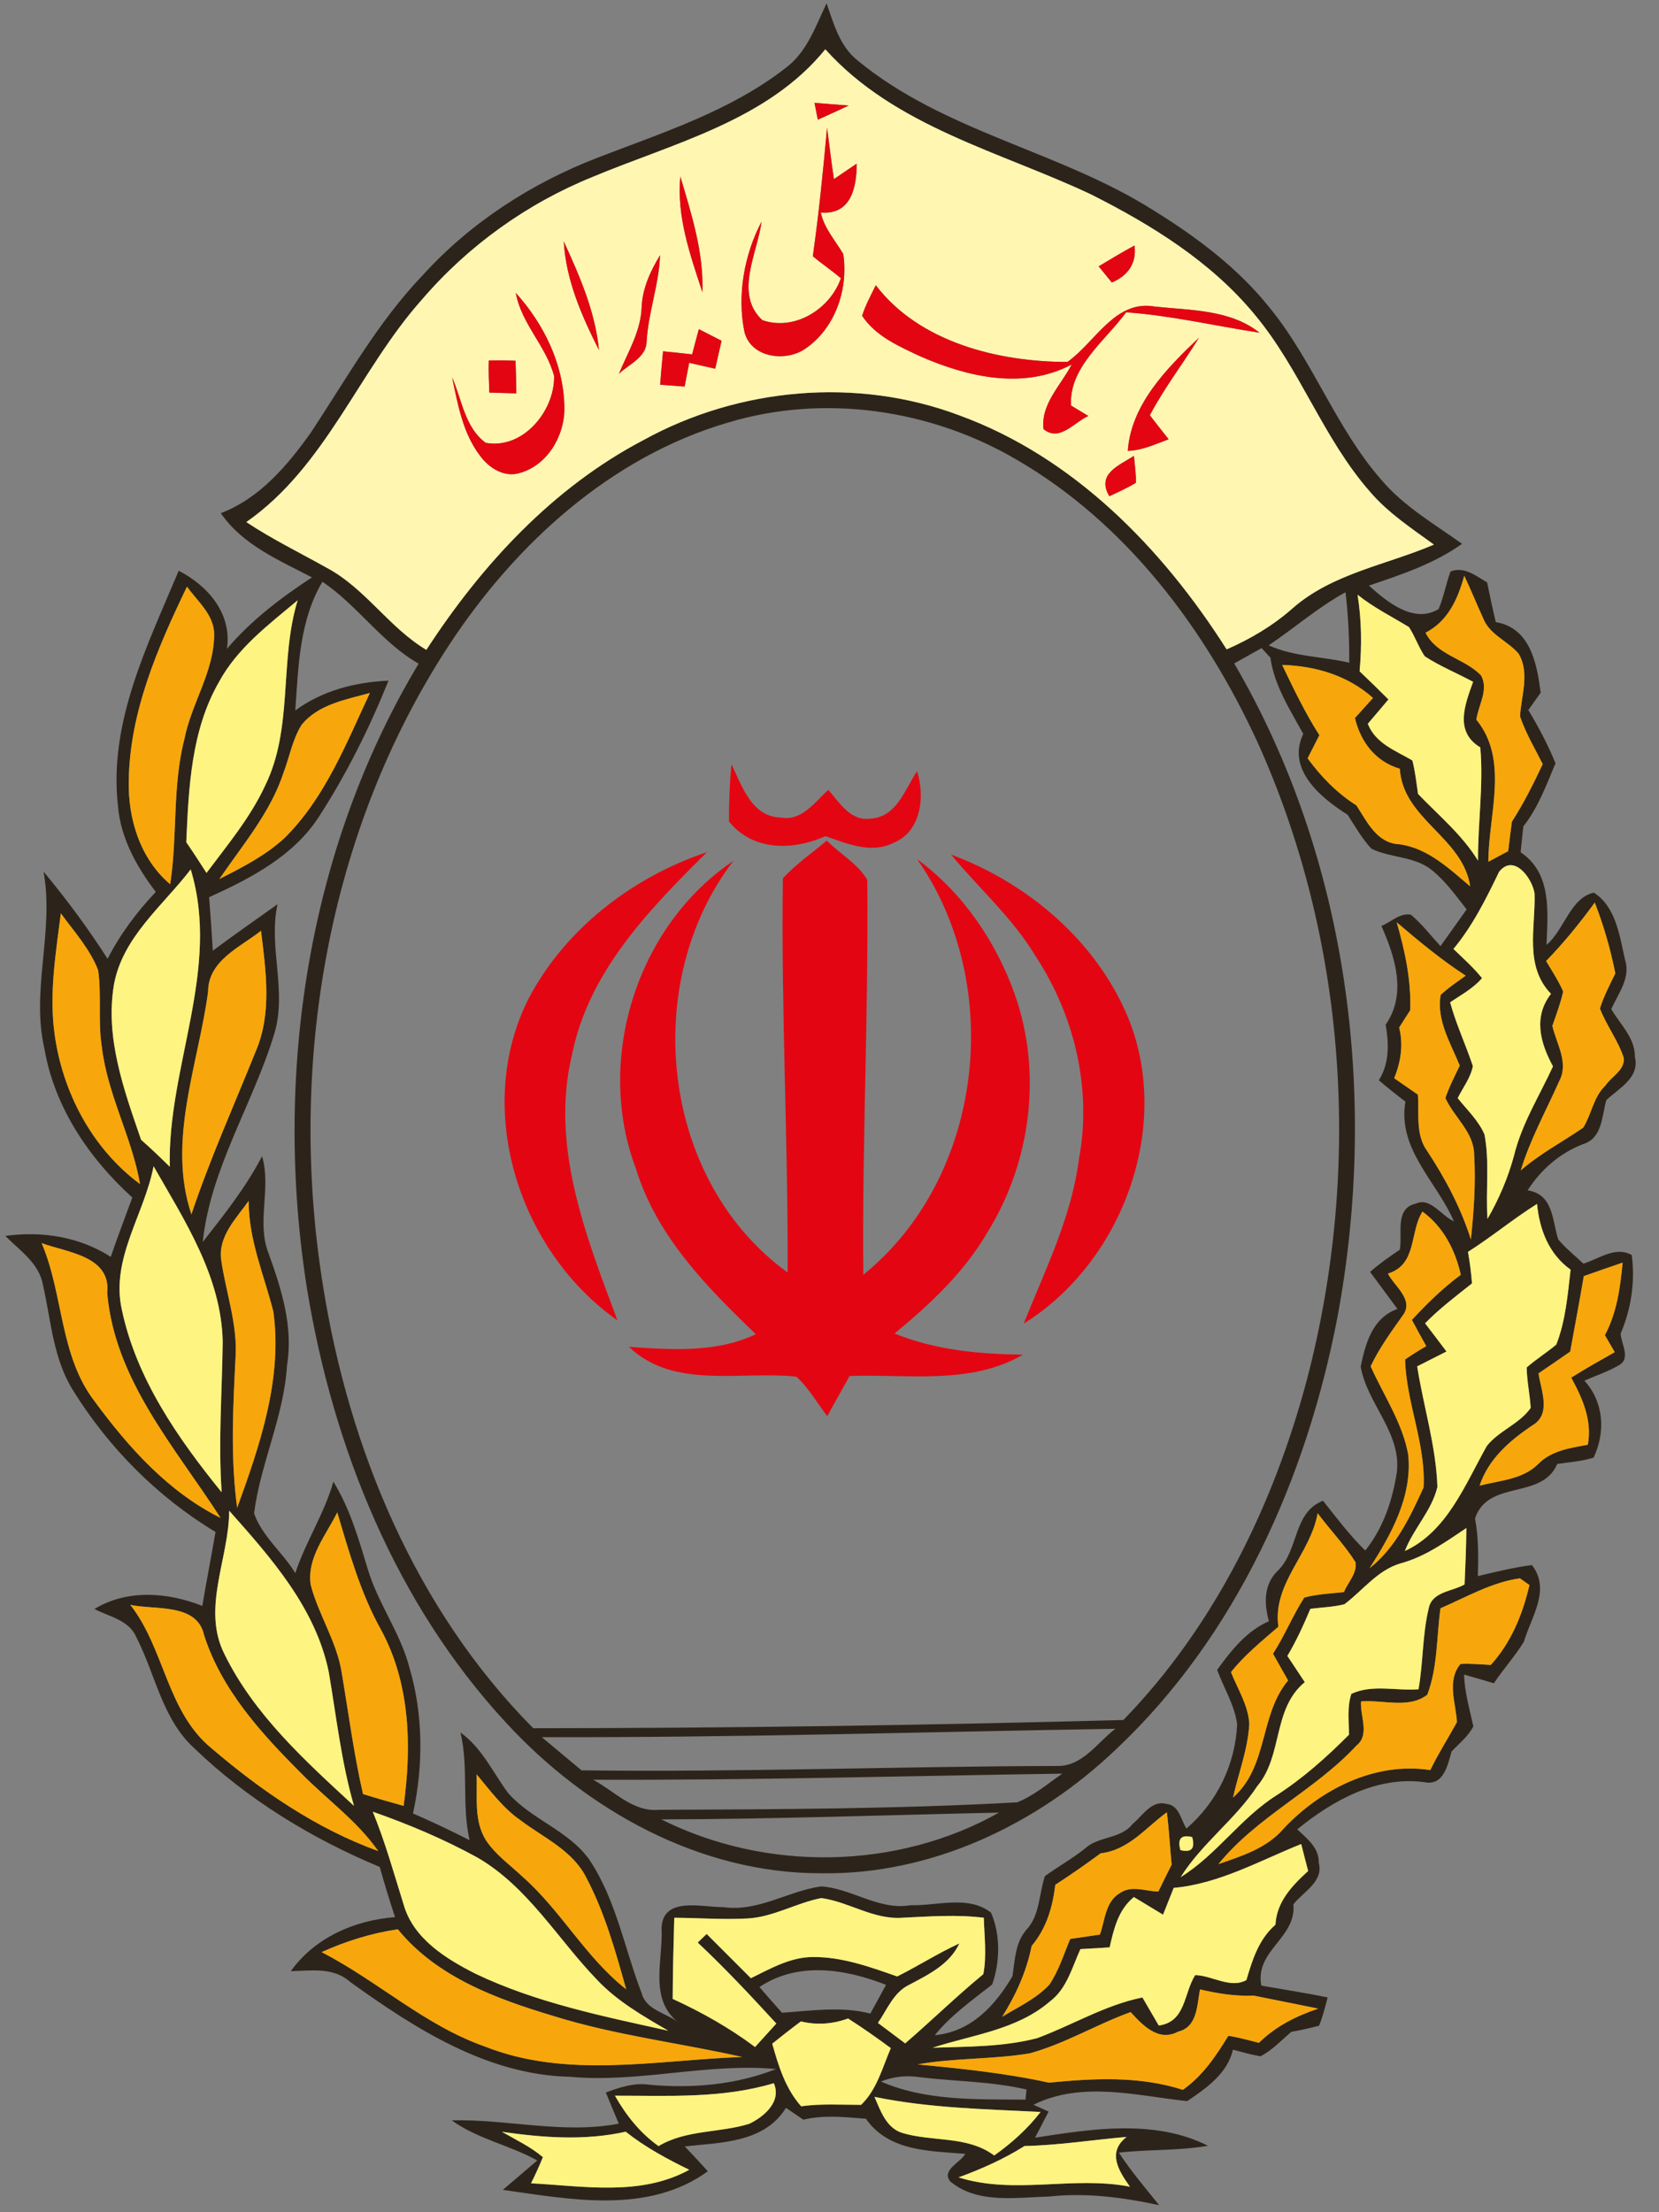 <?xml version="1.0" encoding="UTF-8"?>
<svg width="21px" height="28px" viewBox="0 0 21 28" version="1.1" xmlns="http://www.w3.org/2000/svg" xmlns:xlink="http://www.w3.org/1999/xlink">
    <rect x="0" y="0" width="21" height="28" fill="#808080" stroke="none"/>
    <!-- Generator: Sketch 64 (93537) - https://sketch.com -->
    <title>Melli-logo-LimooGraphic</title>
    <desc>Created with Sketch.</desc>
    <g id="payment" stroke="none" stroke-width="1" fill="none" fill-rule="evenodd">
        <g id="pay" transform="translate(-1082, -454)">
            <g id="Melli-logo-LimooGraphic" transform="translate(1082, 454)">
                <path d="M9.936,0.867 C10.213,0.666 10.322,0.337 10.463,0.042 C10.554,0.303 10.631,0.59 10.859,0.768 C11.96,1.675 13.426,1.913 14.613,2.67 C15.155,3.006 15.674,3.396 16.073,3.897 C16.623,4.571 16.911,5.419 17.486,6.074 C17.77,6.409 18.153,6.63 18.507,6.883 C18.153,7.137 17.736,7.273 17.328,7.412 C17.557,7.618 17.898,7.899 18.21,7.709 C18.276,7.556 18.303,7.389 18.361,7.233 C18.535,7.165 18.682,7.29 18.824,7.371 C18.858,7.538 18.894,7.706 18.934,7.874 C19.371,7.947 19.455,8.399 19.502,8.768 C19.45,8.841 19.397,8.914 19.346,8.987 C19.476,9.203 19.594,9.426 19.69,9.661 C19.573,9.936 19.471,10.223 19.283,10.459 C19.271,10.568 19.259,10.677 19.248,10.787 C19.646,11.053 19.592,11.544 19.576,11.96 C19.803,11.768 19.876,11.366 20.175,11.298 C20.455,11.476 20.502,11.849 20.57,12.147 C20.645,12.377 20.483,12.574 20.396,12.773 C20.509,12.965 20.699,13.139 20.695,13.379 C20.758,13.642 20.492,13.774 20.333,13.924 C20.275,14.129 20.284,14.409 20.036,14.482 C19.742,14.597 19.507,14.802 19.337,15.066 C19.665,15.118 19.645,15.439 19.724,15.686 C19.818,15.8 19.936,15.892 20.043,15.994 C20.239,15.935 20.447,15.768 20.655,15.885 C20.7,16.219 20.648,16.567 20.515,16.878 C20.519,17.009 20.649,17.195 20.491,17.281 C20.354,17.361 20.201,17.411 20.056,17.475 C20.302,17.747 20.326,18.123 20.172,18.449 C20.023,18.496 19.866,18.507 19.712,18.529 C19.516,18.989 18.839,18.72 18.671,19.219 C18.717,19.46 18.714,19.705 18.707,19.949 C18.933,19.894 19.159,19.84 19.391,19.809 C19.634,20.12 19.383,20.463 19.29,20.779 C19.177,20.963 19.03,21.124 18.91,21.305 C18.816,21.277 18.627,21.221 18.532,21.195 C18.54,21.418 18.602,21.633 18.65,21.85 C18.585,21.977 18.471,22.067 18.374,22.169 C18.323,22.348 18.273,22.609 18.024,22.556 C17.425,22.479 16.87,22.788 16.421,23.154 C16.543,23.27 16.698,23.386 16.693,23.575 C16.758,23.816 16.498,23.942 16.372,24.103 C16.412,24.531 15.882,24.685 15.966,25.132 C16.246,25.181 16.528,25.224 16.806,25.282 C16.773,25.402 16.745,25.523 16.697,25.639 C16.582,25.67 16.464,25.696 16.346,25.717 C16.219,25.824 16.105,25.95 15.956,26.026 C15.838,26.007 15.722,25.973 15.607,25.943 C15.536,26.247 15.27,26.429 15.028,26.594 C14.386,26.525 13.695,26.336 13.082,26.64 L13.273,26.726 C13.23,26.809 13.146,26.975 13.102,27.057 C13.819,26.945 14.618,26.819 15.291,27.159 C14.917,27.224 14.537,27.203 14.163,27.246 C14.316,27.48 14.498,27.693 14.673,27.911 C14.215,27.812 13.746,27.75 13.276,27.802 C12.861,27.812 12.375,27.898 12.029,27.611 C11.912,27.465 12.16,27.372 12.218,27.261 C11.769,27.225 11.249,27.231 10.961,26.817 C10.697,26.796 10.43,26.766 10.169,26.829 C10.095,26.779 10.022,26.729 9.949,26.679 C9.674,27.123 9.125,27.117 8.668,27.167 C8.766,27.27 8.864,27.375 8.96,27.482 C8.203,28.03 7.222,27.838 6.365,27.717 C6.51,27.592 6.656,27.47 6.801,27.345 C6.451,27.15 6.045,27.074 5.718,26.837 C6.424,26.82 7.128,27.014 7.833,26.879 C7.777,26.748 7.723,26.616 7.669,26.485 C7.844,26.42 8.026,26.358 8.216,26.386 C8.757,26.436 9.314,26.389 9.823,26.188 C8.955,26.107 8.088,26.366 7.215,26.286 C6.165,26.262 5.256,25.677 4.432,25.085 C4.222,24.895 3.939,24.943 3.681,24.949 C3.988,24.522 4.487,24.305 5.001,24.265 C4.93,24.055 4.867,23.843 4.807,23.63 C3.948,23.272 3.131,22.775 2.459,22.127 C2.052,21.757 1.968,21.191 1.726,20.723 C1.635,20.505 1.384,20.463 1.195,20.365 C1.613,20.112 2.122,20.153 2.561,20.326 C2.613,20.013 2.675,19.702 2.728,19.39 C1.996,18.949 1.378,18.327 0.927,17.602 C0.674,17.201 0.646,16.718 0.545,16.268 C0.497,15.988 0.251,15.829 0.067,15.643 C0.531,15.579 1.004,15.653 1.402,15.908 C1.488,15.655 1.584,15.406 1.675,15.157 C1.126,14.66 0.688,14.011 0.562,13.272 C0.39,12.528 0.689,11.78 0.551,11.032 C0.843,11.383 1.116,11.751 1.362,12.136 C1.521,11.824 1.732,11.543 1.972,11.289 C1.729,10.97 1.526,10.606 1.493,10.199 C1.374,9.145 1.867,8.167 2.262,7.224 C2.632,7.414 2.938,7.765 2.873,8.212 C3.179,7.852 3.556,7.565 3.949,7.308 C3.532,7.09 3.071,6.898 2.795,6.495 C3.289,6.307 3.64,5.89 3.938,5.471 C4.386,4.793 4.786,4.072 5.353,3.481 C5.957,2.816 6.73,2.317 7.567,1.995 C8.381,1.68 9.237,1.409 9.936,0.867 M10.447,0.624 C9.714,1.528 8.524,1.811 7.495,2.242 C6.668,2.578 5.923,3.113 5.342,3.791 C4.543,4.686 4.129,5.902 3.118,6.608 C3.444,6.824 3.796,6.996 4.137,7.187 C4.626,7.448 4.924,7.944 5.397,8.225 C6.097,7.148 7,6.169 8.149,5.568 C9.354,4.905 10.845,4.77 12.138,5.255 C13.588,5.782 14.714,6.938 15.527,8.219 C15.825,8.089 16.108,7.922 16.353,7.707 C16.858,7.258 17.547,7.152 18.151,6.893 C17.866,6.686 17.569,6.491 17.34,6.222 C16.747,5.546 16.457,4.67 15.883,3.983 C15.332,3.314 14.58,2.849 13.815,2.463 C12.664,1.919 11.327,1.605 10.447,0.624 M9.217,5.348 C7.727,5.784 6.52,6.89 5.682,8.168 C4.135,10.532 3.643,13.497 4.087,16.264 C4.414,18.332 5.26,20.373 6.75,21.874 C9.241,21.873 11.731,21.837 14.22,21.77 C15.378,20.578 16.127,19.039 16.548,17.444 C17.239,14.792 17.049,11.897 15.917,9.392 C15.257,7.959 14.258,6.627 12.877,5.823 C11.787,5.181 10.436,4.982 9.217,5.348 M3.738,8.992 C4.082,8.74 4.496,8.634 4.918,8.615 C4.678,9.211 4.39,9.791 4.041,10.331 C3.72,10.834 3.174,11.117 2.647,11.356 C2.665,11.582 2.681,11.807 2.694,12.033 C2.964,11.832 3.239,11.64 3.513,11.445 C3.395,11.985 3.634,12.538 3.475,13.074 C3.207,13.967 2.667,14.778 2.566,15.72 C2.838,15.374 3.113,15.027 3.317,14.635 C3.438,15.041 3.243,15.469 3.4,15.865 C3.563,16.317 3.714,16.793 3.633,17.28 C3.595,17.926 3.298,18.518 3.216,19.154 C3.316,19.444 3.58,19.65 3.738,19.911 C3.869,19.512 4.106,19.159 4.22,18.753 C4.43,19.094 4.54,19.48 4.655,19.859 C4.785,20.297 5.071,20.669 5.184,21.112 C5.359,21.708 5.359,22.346 5.228,22.953 C5.47,23.058 5.708,23.171 5.944,23.291 C5.842,22.843 5.935,22.378 5.829,21.929 C6.102,22.123 6.239,22.434 6.433,22.696 C6.728,23.029 7.192,23.167 7.457,23.533 C7.8,24.045 7.905,24.664 8.123,25.23 C8.18,25.446 8.442,25.478 8.594,25.604 C8.206,25.308 8.396,24.809 8.374,24.402 C8.391,23.997 8.89,24.142 9.154,24.138 C9.593,24.203 9.974,23.935 10.394,23.876 C10.783,23.901 11.125,24.184 11.528,24.114 C11.861,24.124 12.259,23.983 12.545,24.209 C12.666,24.487 12.659,24.835 12.559,25.118 C12.305,25.317 12.039,25.506 11.832,25.76 C12.296,25.715 12.596,25.385 12.816,25.013 C12.847,24.812 12.85,24.592 12.989,24.429 C13.166,24.242 13.149,23.975 13.227,23.746 C13.393,23.625 13.574,23.525 13.735,23.396 C13.908,23.237 14.189,23.279 14.338,23.084 C14.464,22.984 14.575,22.78 14.765,22.832 C14.926,22.847 14.947,23.031 15.018,23.144 C15.404,22.812 15.637,22.334 15.66,21.825 C15.629,21.58 15.49,21.365 15.407,21.135 C15.586,20.89 15.776,20.645 16.062,20.52 C16.001,20.297 15.994,20.057 16.172,19.883 C16.443,19.625 16.364,19.144 16.747,18.995 C16.918,19.21 17.083,19.431 17.282,19.625 C17.51,19.341 17.628,18.986 17.682,18.63 C17.738,18.13 17.304,17.765 17.224,17.297 C17.286,16.999 17.372,16.682 17.689,16.567 C17.575,16.411 17.457,16.255 17.343,16.099 C17.46,15.995 17.589,15.905 17.719,15.818 C17.756,15.614 17.649,15.292 17.926,15.233 C18.105,15.151 18.247,15.39 18.404,15.458 C18.185,14.952 17.688,14.546 17.79,13.943 C17.676,13.856 17.562,13.767 17.454,13.673 C17.59,13.453 17.581,13.211 17.54,12.969 C17.81,12.582 17.66,12.111 17.486,11.72 C17.607,11.672 17.72,11.551 17.859,11.577 C17.999,11.694 18.11,11.841 18.234,11.975 C18.345,11.821 18.455,11.665 18.565,11.51 C18.429,11.337 18.299,11.153 18.126,11.014 C17.908,10.835 17.604,10.862 17.36,10.742 C17.239,10.614 17.154,10.458 17.058,10.312 C16.718,10.098 16.282,9.737 16.497,9.289 C16.33,8.984 16.129,8.675 16.081,8.325 C16.044,8.284 16.007,8.244 15.97,8.203 C15.884,8.252 15.71,8.349 15.623,8.397 C17.065,10.866 17.45,13.873 16.931,16.665 C16.541,18.702 15.652,20.708 14.123,22.145 C13.127,23.094 11.789,23.732 10.396,23.71 C8.861,23.714 7.423,22.912 6.403,21.801 C5.012,20.298 4.218,18.326 3.888,16.323 C3.459,13.627 3.886,10.756 5.299,8.4 C4.829,8.131 4.527,7.663 4.081,7.363 C3.789,7.857 3.777,8.437 3.738,8.992 M18.045,8.008 C18.186,8.293 18.536,8.332 18.744,8.545 C18.851,8.722 18.713,8.926 18.688,9.109 C19.106,9.62 18.84,10.313 18.84,10.907 C18.924,10.862 19.007,10.818 19.091,10.773 C19.106,10.648 19.121,10.525 19.138,10.4 C19.287,10.168 19.411,9.921 19.528,9.671 C19.428,9.472 19.312,9.279 19.241,9.067 C19.255,8.805 19.368,8.52 19.223,8.274 C19.085,8.111 18.851,8.033 18.772,7.82 C18.691,7.643 18.618,7.463 18.535,7.287 C18.454,7.58 18.33,7.862 18.045,8.008 M1.63,9.881 C1.619,10.365 1.775,10.871 2.154,11.192 C2.249,10.582 2.179,9.953 2.335,9.351 C2.424,8.899 2.711,8.5 2.711,8.028 C2.71,7.78 2.499,7.611 2.367,7.425 C1.996,8.196 1.642,9.011 1.63,9.881 M16.059,8.168 C16.381,8.314 16.74,8.308 17.079,8.388 C17.081,8.09 17.067,7.792 17.032,7.496 C16.684,7.686 16.386,7.949 16.059,8.168 M17.184,7.527 C17.236,7.847 17.239,8.174 17.21,8.497 C17.333,8.613 17.455,8.732 17.575,8.853 C17.489,8.956 17.401,9.058 17.314,9.161 C17.413,9.412 17.664,9.499 17.878,9.625 C17.914,9.764 17.929,9.907 17.95,10.049 C18.212,10.322 18.509,10.567 18.709,10.893 C18.706,10.416 18.78,9.939 18.738,9.46 C18.407,9.26 18.543,8.919 18.647,8.63 C18.444,8.52 18.228,8.433 18.035,8.307 C17.956,8.191 17.912,8.055 17.835,7.937 C17.616,7.803 17.385,7.689 17.184,7.527 M2.769,8.637 C2.419,9.249 2.388,9.973 2.358,10.66 C2.446,10.787 2.53,10.918 2.614,11.049 C2.88,10.693 3.17,10.347 3.358,9.94 C3.715,9.208 3.533,8.363 3.768,7.598 C3.4,7.906 3.001,8.205 2.769,8.637 M16.23,8.416 C16.375,8.719 16.52,9.022 16.701,9.305 C16.651,9.403 16.601,9.5 16.552,9.598 C16.722,9.831 16.925,10.039 17.17,10.194 C17.306,10.403 17.43,10.676 17.718,10.686 C18.079,10.738 18.344,10.995 18.61,11.219 C18.516,10.595 17.76,10.373 17.719,9.73 C17.41,9.638 17.224,9.392 17.151,9.088 C17.208,9.024 17.323,8.897 17.38,8.834 C17.058,8.548 16.653,8.429 16.23,8.416 M3.816,9.177 C3.702,9.361 3.665,9.58 3.589,9.78 C3.423,10.286 3.071,10.694 2.777,11.126 C3.067,10.978 3.362,10.829 3.602,10.606 C4.114,10.101 4.382,9.411 4.682,8.771 C4.377,8.856 4.025,8.915 3.816,9.177 M18.976,11.034 C18.811,11.376 18.642,11.717 18.398,12.011 C18.522,12.13 18.651,12.246 18.76,12.38 C18.649,12.51 18.495,12.592 18.356,12.686 C18.431,12.963 18.554,13.223 18.644,13.494 C18.615,13.643 18.518,13.765 18.452,13.899 C18.57,14.048 18.715,14.182 18.791,14.359 C18.858,14.711 18.804,15.073 18.829,15.428 C18.974,15.176 19.089,14.907 19.165,14.626 C19.263,14.223 19.487,13.869 19.658,13.497 C19.496,13.2 19.406,12.87 19.633,12.579 C19.292,12.226 19.438,11.744 19.425,11.31 C19.396,11.115 19.163,10.799 18.976,11.034 M1.442,12.465 C1.329,13.138 1.57,13.799 1.786,14.426 C1.911,14.536 2.031,14.651 2.149,14.768 C2.119,13.502 2.798,12.27 2.414,11.004 C2.06,11.466 1.55,11.862 1.442,12.465 M19.571,12.164 C19.646,12.29 19.728,12.414 19.787,12.55 C19.754,12.698 19.7,12.841 19.65,12.984 C19.703,13.213 19.861,13.452 19.737,13.684 C19.57,14.059 19.37,14.42 19.25,14.814 C19.493,14.603 19.777,14.453 20.041,14.273 C20.147,14.102 20.17,13.883 20.322,13.74 C20.398,13.624 20.565,13.549 20.555,13.394 C20.484,13.169 20.335,12.982 20.252,12.764 C20.301,12.61 20.376,12.466 20.447,12.321 C20.387,12.015 20.3,11.715 20.187,11.424 C19.997,11.684 19.795,11.933 19.571,12.164 M0.77,11.56 C0.707,12.059 0.623,12.563 0.688,13.065 C0.784,13.813 1.162,14.535 1.773,14.987 C1.669,14.392 1.36,13.853 1.289,13.251 C1.238,12.928 1.288,12.6 1.242,12.279 C1.137,12.009 0.939,11.792 0.77,11.56 M17.68,11.674 C17.785,12.036 17.864,12.408 17.851,12.787 C17.804,12.859 17.757,12.932 17.711,13.006 C17.766,13.224 17.732,13.442 17.648,13.647 C17.747,13.716 17.848,13.785 17.948,13.855 C17.966,14.093 17.915,14.359 18.064,14.566 C18.295,14.916 18.492,15.287 18.619,15.688 C18.656,15.332 18.682,14.973 18.66,14.615 C18.658,14.328 18.405,14.142 18.296,13.897 C18.344,13.755 18.414,13.622 18.478,13.487 C18.362,13.203 18.181,12.912 18.236,12.593 C18.333,12.501 18.445,12.428 18.553,12.349 C18.243,12.148 17.96,11.912 17.68,11.674 M2.634,12.554 C2.509,13.481 2.112,14.442 2.423,15.37 C2.657,14.67 2.96,13.996 3.235,13.312 C3.446,12.825 3.365,12.289 3.304,11.781 C3.037,11.992 2.635,12.156 2.634,12.554 M1.542,16.575 C1.725,17.449 2.252,18.205 2.806,18.888 C2.761,18.25 2.812,17.614 2.819,16.979 C2.801,16.155 2.338,15.451 1.944,14.761 C1.828,15.37 1.399,15.932 1.542,16.575 M2.8,15.947 C2.859,16.361 3.011,16.766 2.981,17.191 C2.949,17.822 2.917,18.456 3.002,19.085 C3.289,18.294 3.578,17.453 3.46,16.6 C3.342,16.136 3.145,15.688 3.148,15.199 C2.99,15.423 2.759,15.648 2.8,15.947 M18.582,15.845 C18.606,15.976 18.622,16.109 18.633,16.244 C18.43,16.405 18.222,16.562 18.039,16.749 C18.129,16.867 18.22,16.986 18.31,17.106 C18.187,17.169 18.063,17.231 17.939,17.294 C18.019,17.804 18.178,18.303 18.195,18.82 C18.126,19.117 17.892,19.347 17.783,19.631 C18.318,19.386 18.548,18.785 18.821,18.301 C18.975,18.107 19.234,18.023 19.376,17.82 C19.365,17.648 19.328,17.479 19.325,17.308 C19.444,17.204 19.579,17.12 19.7,17.018 C19.818,16.718 19.844,16.389 19.881,16.07 C19.607,15.874 19.488,15.566 19.456,15.238 C19.155,15.427 18.881,15.655 18.582,15.845 M17.569,16.12 C17.647,16.276 17.889,16.439 17.769,16.632 C17.618,16.845 17.463,17.055 17.35,17.293 C17.515,17.663 17.754,18.009 17.826,18.414 C17.878,18.941 17.611,19.421 17.336,19.849 C17.666,19.591 17.85,19.199 18.02,18.827 C18.05,18.276 17.8,17.754 17.786,17.207 C17.873,17.147 17.962,17.091 18.054,17.038 C17.992,16.928 17.931,16.817 17.872,16.706 C18.063,16.5 18.264,16.303 18.491,16.135 C18.421,15.821 18.271,15.529 18.006,15.335 C17.84,15.599 17.94,16.005 17.569,16.12 M0.527,15.734 C0.806,16.387 0.752,17.161 1.202,17.742 C1.63,18.324 2.135,18.886 2.792,19.212 C2.219,18.32 1.452,17.469 1.357,16.365 C1.407,15.895 0.847,15.853 0.527,15.734 M20.048,16.152 C19.994,16.472 19.933,16.789 19.876,17.107 C19.743,17.2 19.609,17.291 19.475,17.383 C19.507,17.604 19.644,17.902 19.391,18.045 C19.106,18.238 18.842,18.466 18.729,18.804 C18.981,18.738 19.27,18.727 19.466,18.535 C19.633,18.36 19.873,18.328 20.099,18.286 C20.156,17.979 20.032,17.699 19.889,17.437 C20.068,17.323 20.255,17.219 20.44,17.114 C20.409,17.06 20.346,16.952 20.315,16.899 C20.467,16.616 20.509,16.296 20.54,15.981 C20.375,16.037 20.211,16.094 20.048,16.152 M2.901,19.121 C2.9,19.727 2.548,20.356 2.842,20.938 C3.218,21.704 3.863,22.287 4.481,22.857 C4.32,22.301 4.258,21.727 4.161,21.16 C3.994,20.351 3.432,19.718 2.901,19.121 M3.933,20.06 C4.033,20.441 4.264,20.779 4.326,21.173 C4.412,21.685 4.479,22.2 4.595,22.707 C4.765,22.76 4.937,22.809 5.109,22.857 C5.213,22.107 5.193,21.306 4.822,20.626 C4.563,20.162 4.42,19.648 4.269,19.143 C4.126,19.432 3.882,19.717 3.933,20.06 M16.182,20.589 C15.973,20.771 15.756,20.945 15.582,21.164 C15.666,21.378 15.801,21.583 15.814,21.818 C15.797,22.139 15.677,22.441 15.608,22.751 C16.056,22.359 15.94,21.706 16.305,21.27 C16.241,21.156 16.177,21.043 16.114,20.931 C16.262,20.703 16.363,20.447 16.51,20.22 C16.673,20.176 16.844,20.17 17.012,20.151 C17.061,20.027 17.182,19.913 17.158,19.772 C17.019,19.552 16.835,19.362 16.679,19.153 C16.589,19.67 16.106,20.038 16.182,20.589 M17.724,19.789 C17.434,19.876 17.251,20.13 17.018,20.305 C16.877,20.341 16.73,20.344 16.587,20.363 C16.501,20.567 16.41,20.768 16.296,20.959 C16.37,21.069 16.442,21.18 16.516,21.291 C16.105,21.631 16.242,22.219 15.915,22.607 C15.637,23.029 15.214,23.33 14.945,23.759 C15.399,23.477 15.701,23.015 16.151,22.728 C16.49,22.511 16.792,22.241 17.076,21.956 C17.075,21.783 17.05,21.605 17.106,21.439 C17.371,21.315 17.673,21.404 17.956,21.381 C18.016,21.041 18.004,20.692 18.085,20.357 C18.125,20.145 18.384,20.144 18.539,20.054 C18.55,19.816 18.559,19.577 18.562,19.34 C18.298,19.517 18.036,19.706 17.724,19.789 M18.234,20.356 C18.183,20.72 18.2,21.101 18.067,21.45 C17.832,21.632 17.504,21.511 17.228,21.535 C17.214,21.719 17.344,21.957 17.17,22.094 C16.644,22.661 15.914,22.99 15.423,23.594 C15.72,23.491 16.037,23.393 16.249,23.144 C16.718,22.645 17.407,22.296 18.105,22.404 C18.206,22.195 18.331,22 18.442,21.797 C18.429,21.553 18.31,21.276 18.487,21.061 C18.615,21.054 18.744,21.066 18.871,21.073 C19.128,20.79 19.275,20.431 19.36,20.062 C19.33,20.041 19.27,19.998 19.24,19.977 C18.88,20.027 18.562,20.215 18.234,20.356 M1.65,20.313 C2.086,20.87 2.112,21.667 2.68,22.13 C3.308,22.667 4.006,23.146 4.788,23.429 C4.519,23.044 4.132,22.772 3.808,22.44 C3.305,21.937 2.806,21.389 2.584,20.698 C2.496,20.287 1.964,20.38 1.65,20.313 M6.858,21.987 C7.025,22.128 7.194,22.267 7.361,22.407 C9.37,22.433 11.376,22.356 13.383,22.352 C13.704,22.358 13.89,22.054 14.119,21.881 C11.699,21.921 9.279,21.995 6.858,21.987 M7.508,22.526 C7.772,22.666 8.011,22.936 8.336,22.907 C9.849,22.9 11.365,22.896 12.876,22.812 C13.087,22.728 13.262,22.577 13.447,22.449 C11.468,22.478 9.487,22.534 7.508,22.526 M6.033,22.458 C6.045,22.736 5.994,23.043 6.152,23.293 C6.273,23.476 6.457,23.604 6.615,23.754 C7.102,24.183 7.413,24.776 7.926,25.178 C7.792,24.699 7.657,24.213 7.424,23.77 C7.252,23.422 6.882,23.261 6.587,23.038 C6.365,22.884 6.205,22.663 6.033,22.458 M4.719,22.931 C4.875,23.313 4.986,23.71 5.109,24.105 C5.231,24.536 5.641,24.79 6.018,24.981 C6.787,25.349 7.631,25.519 8.459,25.703 C8.141,25.517 7.816,25.332 7.561,25.062 C7.058,24.542 6.682,23.88 6.041,23.51 C5.619,23.278 5.173,23.09 4.719,22.931 M8.371,23.028 C9.698,23.692 11.349,23.671 12.646,22.942 C11.222,22.973 9.796,23.025 8.371,23.028 M13.933,23.457 C13.745,23.596 13.553,23.729 13.358,23.856 C13.325,24.137 13.246,24.409 13.059,24.629 C12.995,24.95 12.86,25.249 12.686,25.526 C12.89,25.401 13.117,25.298 13.283,25.12 C13.402,24.944 13.465,24.736 13.547,24.541 C13.673,24.522 13.797,24.504 13.923,24.486 C13.988,24.305 13.991,24.068 14.176,23.961 C14.322,23.857 14.502,23.939 14.663,23.941 C14.717,23.827 14.774,23.714 14.831,23.601 C14.809,23.38 14.799,23.159 14.77,22.938 C14.502,23.134 14.286,23.417 13.933,23.457 M14.942,23.417 C15.082,23.451 15.131,23.396 15.091,23.252 C14.951,23.217 14.902,23.273 14.942,23.417 M14.857,23.895 C14.812,24.008 14.767,24.121 14.722,24.234 C14.598,24.16 14.476,24.085 14.353,24.011 C14.156,24.171 14.099,24.413 14.046,24.648 C13.922,24.655 13.798,24.662 13.676,24.67 C13.57,24.902 13.504,25.173 13.288,25.334 C12.872,25.692 12.309,25.754 11.805,25.918 C12.247,25.903 12.698,25.909 13.128,25.797 C13.575,25.632 13.989,25.377 14.461,25.282 C14.53,25.401 14.599,25.519 14.668,25.637 C15.012,25.59 14.982,25.231 15.129,24.999 C15.344,25.003 15.572,25.174 15.777,25.062 C15.853,24.804 15.934,24.544 16.145,24.361 C16.16,24.071 16.356,23.866 16.559,23.681 C16.536,23.595 16.492,23.425 16.471,23.34 C15.944,23.551 15.433,23.843 14.857,23.895 M9.465,24.282 C9.156,24.299 8.845,24.275 8.535,24.273 C8.525,24.615 8.517,24.957 8.515,25.3 C8.882,25.468 9.235,25.667 9.558,25.909 C9.648,25.81 9.737,25.711 9.827,25.612 C9.505,25.261 9.179,24.913 8.832,24.587 C8.86,24.56 8.916,24.505 8.945,24.478 C9.131,24.665 9.319,24.851 9.505,25.038 C9.754,24.916 10.008,24.769 10.294,24.77 C10.663,24.768 11.015,24.896 11.357,25.016 C11.623,24.883 11.874,24.722 12.144,24.598 C12.02,24.863 11.755,24.991 11.51,25.121 C11.312,25.215 11.231,25.434 11.113,25.604 C11.228,25.69 11.342,25.776 11.458,25.863 C11.792,25.575 12.107,25.267 12.447,24.987 C12.492,24.751 12.46,24.509 12.453,24.273 C12.109,24.23 11.764,24.257 11.42,24.273 C11.058,24.299 10.746,24.072 10.397,24.024 C10.079,24.085 9.792,24.263 9.465,24.282 M4.071,24.708 C4.779,25.072 5.375,25.634 6.133,25.901 C7.176,26.316 8.31,26.074 9.394,26.035 C8.6,25.857 7.786,25.76 7.007,25.517 C6.284,25.3 5.528,25.024 5.036,24.419 C4.702,24.468 4.379,24.569 4.071,24.708 M9.613,25.15 C9.706,25.259 9.802,25.367 9.899,25.475 C10.269,25.451 10.651,25.39 11.017,25.486 C11.084,25.364 11.15,25.242 11.216,25.122 C10.701,24.921 10.103,24.823 9.613,25.15 M15.19,25.18 C15.151,25.376 15.16,25.656 14.914,25.714 C14.665,25.848 14.464,25.634 14.312,25.467 C13.879,25.623 13.48,25.868 13.034,25.989 C12.565,26.068 12.084,26.045 11.616,26.129 C12.174,26.183 12.73,26.24 13.278,26.36 C13.844,26.305 14.421,26.273 14.972,26.451 C15.223,26.276 15.391,26.024 15.549,25.767 C15.68,25.787 15.808,25.824 15.936,25.856 C16.146,25.648 16.409,25.516 16.687,25.423 C16.414,25.367 16.14,25.314 15.867,25.258 C15.639,25.269 15.412,25.232 15.19,25.18 M10.138,25.585 C10.015,25.676 9.895,25.771 9.775,25.867 C9.854,26.148 9.942,26.435 10.141,26.659 C10.393,26.624 10.647,26.641 10.9,26.641 C11.1,26.449 11.17,26.169 11.276,25.923 C11.099,25.792 10.92,25.666 10.735,25.548 C10.541,25.619 10.338,25.634 10.138,25.585 M11.151,26.346 C11.728,26.596 12.366,26.569 12.981,26.575 C12.984,26.543 12.991,26.479 12.994,26.447 C12.552,26.344 12.097,26.345 11.648,26.292 C11.48,26.265 11.309,26.281 11.151,26.346 M7.784,26.525 C7.924,26.772 8.102,26.997 8.336,27.163 C8.686,26.954 9.107,26.998 9.484,26.881 C9.672,26.791 9.897,26.6 9.795,26.367 C9.139,26.564 8.458,26.524 7.784,26.525 M11.069,26.54 C11.145,26.712 11.213,26.923 11.41,26.993 C11.797,27.114 12.243,27.026 12.585,27.282 C12.805,27.126 13.007,26.945 13.172,26.731 C12.468,26.695 11.764,26.683 11.069,26.54 M6.353,26.982 C6.53,27.083 6.716,27.171 6.872,27.303 C6.827,27.415 6.777,27.524 6.722,27.634 C7.391,27.669 8.107,27.801 8.725,27.463 C8.443,27.326 8.166,27.176 7.92,26.981 C7.404,27.097 6.872,27.057 6.353,26.982 M12.969,27.162 C12.707,27.327 12.424,27.453 12.134,27.559 C12.842,27.783 13.583,27.536 14.303,27.677 C14.155,27.47 14.014,27.239 14.261,27.047 C13.83,27.084 13.402,27.153 12.969,27.162" id="Fill-1" fill="#2C241A"></path>
                <path d="M10.447,0.624 C11.327,1.605 12.664,1.919 13.815,2.463 C14.58,2.849 15.332,3.314 15.883,3.983 C16.457,4.67 16.747,5.546 17.34,6.222 C17.569,6.491 17.866,6.686 18.151,6.893 C17.547,7.152 16.858,7.258 16.353,7.707 C16.108,7.922 15.825,8.089 15.527,8.219 C14.714,6.938 13.588,5.782 12.138,5.255 C10.845,4.77 9.354,4.905 8.149,5.568 C7,6.169 6.097,7.148 5.397,8.225 C4.924,7.944 4.626,7.448 4.137,7.187 C3.796,6.996 3.444,6.824 3.118,6.608 C4.129,5.902 4.543,4.686 5.342,3.791 C5.923,3.113 6.668,2.578 7.495,2.242 C8.524,1.811 9.714,1.528 10.447,0.624 M10.31,1.302 C10.32,1.355 10.341,1.462 10.352,1.515 C10.482,1.457 10.613,1.397 10.743,1.336 C10.598,1.325 10.454,1.314 10.31,1.302 M10.289,3.243 C10.403,3.34 10.53,3.424 10.644,3.522 C10.508,3.913 10.057,4.194 9.65,4.052 C9.29,3.719 9.59,3.203 9.64,2.805 C9.421,3.222 9.328,3.735 9.423,4.2 C9.504,4.525 9.93,4.583 10.18,4.423 C10.569,4.167 10.742,3.664 10.674,3.214 C10.572,3.042 10.433,2.891 10.39,2.69 C10.776,2.722 10.843,2.37 10.845,2.071 C10.772,2.121 10.628,2.217 10.556,2.267 C10.523,2.05 10.498,1.832 10.469,1.614 C10.42,2.159 10.365,2.702 10.289,3.243 M8.612,2.233 C8.563,2.74 8.736,3.225 8.891,3.699 C8.91,3.194 8.752,2.71 8.612,2.233 M7.136,3.055 C7.164,3.545 7.363,3.999 7.582,4.431 C7.535,3.945 7.338,3.494 7.136,3.055 M13.907,3.371 C13.95,3.423 14.032,3.525 14.074,3.576 C14.275,3.491 14.391,3.334 14.361,3.107 C14.208,3.191 14.057,3.28 13.907,3.371 M8.122,3.892 C8.11,4.197 7.947,4.458 7.834,4.732 C7.96,4.609 8.183,4.525 8.185,4.321 C8.207,3.952 8.342,3.601 8.355,3.23 C8.232,3.433 8.131,3.651 8.122,3.892 M10.913,3.997 C11.084,4.257 11.38,4.383 11.651,4.511 C12.248,4.772 12.954,4.937 13.565,4.614 C13.433,4.873 13.171,5.114 13.209,5.431 C13.411,5.598 13.595,5.346 13.777,5.265 C13.722,5.231 13.613,5.166 13.558,5.133 C13.527,4.652 13.992,4.312 14.255,3.953 C14.825,3.993 15.38,4.125 15.943,4.211 C15.57,3.915 15.065,3.929 14.616,3.88 C14.114,3.791 13.865,4.332 13.512,4.581 C12.64,4.581 11.637,4.334 11.086,3.61 C11.024,3.738 10.955,3.861 10.913,3.997 M6.529,3.707 C6.599,4.099 6.915,4.381 7.014,4.76 C7.022,5.203 6.619,5.691 6.149,5.605 C5.883,5.411 5.847,5.056 5.723,4.776 C5.795,5.119 5.858,5.483 6.077,5.769 C6.187,5.921 6.38,6.046 6.575,5.988 C6.933,5.89 7.153,5.508 7.144,5.15 C7.135,4.611 6.885,4.101 6.529,3.707 M8.761,4.485 C8.638,4.472 8.515,4.458 8.393,4.446 C8.379,4.587 8.367,4.728 8.356,4.869 C8.459,4.877 8.562,4.885 8.666,4.893 C8.68,4.818 8.709,4.667 8.724,4.592 C8.807,4.611 8.971,4.649 9.054,4.667 C9.073,4.579 9.113,4.402 9.134,4.313 C9.062,4.276 8.918,4.202 8.846,4.166 C8.824,4.245 8.782,4.406 8.761,4.485 M14.276,5.707 C14.458,5.701 14.625,5.622 14.793,5.56 C14.713,5.459 14.633,5.357 14.555,5.256 C14.736,4.912 14.974,4.605 15.177,4.274 C14.771,4.659 14.316,5.12 14.276,5.707 M6.187,4.563 C6.183,4.698 6.189,4.834 6.194,4.969 C6.307,4.972 6.421,4.976 6.536,4.979 C6.534,4.841 6.531,4.703 6.526,4.566 C6.413,4.561 6.3,4.56 6.187,4.563 M14.042,6.281 C14.155,6.228 14.271,6.176 14.378,6.111 C14.382,5.996 14.363,5.883 14.354,5.77 C14.164,5.892 13.875,5.999 14.042,6.281" id="Fill-2" fill="#FFF6B1"></path>
                <path d="M10.31,1.302 C10.454,1.314 10.598,1.325 10.743,1.336 C10.613,1.397 10.482,1.457 10.352,1.515 C10.341,1.462 10.32,1.355 10.31,1.302 M10.289,3.243 C10.365,2.702 10.42,2.159 10.469,1.614 C10.498,1.832 10.523,2.05 10.556,2.267 C10.628,2.217 10.772,2.121 10.845,2.071 C10.843,2.37 10.776,2.722 10.39,2.69 C10.433,2.891 10.572,3.042 10.674,3.214 C10.742,3.664 10.569,4.167 10.18,4.423 C9.93,4.583 9.504,4.525 9.423,4.2 C9.328,3.735 9.421,3.222 9.64,2.805 C9.59,3.203 9.29,3.719 9.65,4.052 C10.057,4.194 10.508,3.913 10.644,3.522 C10.53,3.424 10.403,3.34 10.289,3.243 M8.612,2.233 C8.752,2.71 8.91,3.194 8.891,3.699 C8.736,3.225 8.563,2.74 8.612,2.233 M7.136,3.055 C7.338,3.494 7.535,3.945 7.582,4.431 C7.363,3.999 7.164,3.545 7.136,3.055 M13.907,3.371 C14.057,3.28 14.208,3.191 14.361,3.107 C14.391,3.334 14.275,3.491 14.074,3.576 C14.032,3.525 13.95,3.423 13.907,3.371 M8.122,3.892 C8.131,3.651 8.232,3.433 8.355,3.23 C8.342,3.601 8.207,3.952 8.185,4.321 C8.183,4.525 7.96,4.609 7.834,4.732 C7.947,4.458 8.11,4.197 8.122,3.892 M10.913,3.997 C10.955,3.861 11.024,3.738 11.086,3.61 C11.637,4.334 12.64,4.581 13.512,4.581 C13.865,4.332 14.114,3.791 14.616,3.88 C15.065,3.929 15.57,3.915 15.943,4.211 C15.38,4.125 14.825,3.993 14.255,3.953 C13.992,4.312 13.527,4.652 13.558,5.133 C13.613,5.166 13.722,5.231 13.777,5.265 C13.595,5.346 13.411,5.598 13.209,5.431 C13.171,5.114 13.433,4.873 13.565,4.614 C12.954,4.937 12.248,4.772 11.651,4.511 C11.38,4.383 11.084,4.257 10.913,3.997 M6.529,3.707 C6.885,4.101 7.135,4.611 7.144,5.15 C7.153,5.508 6.933,5.89 6.575,5.988 C6.38,6.046 6.187,5.921 6.077,5.769 C5.858,5.483 5.795,5.119 5.723,4.776 C5.847,5.056 5.883,5.411 6.149,5.605 C6.619,5.691 7.022,5.203 7.014,4.76 C6.915,4.381 6.599,4.099 6.529,3.707 M8.761,4.485 C8.782,4.406 8.824,4.245 8.846,4.166 C8.918,4.202 9.062,4.276 9.134,4.313 C9.113,4.402 9.073,4.579 9.054,4.667 C8.971,4.649 8.807,4.611 8.724,4.592 C8.709,4.667 8.68,4.818 8.666,4.893 C8.562,4.885 8.459,4.877 8.356,4.869 C8.367,4.728 8.379,4.587 8.393,4.446 C8.515,4.458 8.638,4.472 8.761,4.485 M14.276,5.707 C14.316,5.12 14.771,4.659 15.177,4.274 C14.974,4.605 14.736,4.912 14.555,5.256 C14.633,5.357 14.713,5.459 14.793,5.56 C14.625,5.622 14.458,5.701 14.276,5.707 M6.187,4.563 C6.3,4.56 6.413,4.561 6.526,4.566 C6.531,4.703 6.534,4.841 6.536,4.979 C6.421,4.976 6.307,4.972 6.194,4.969 C6.189,4.834 6.183,4.698 6.187,4.563 M14.042,6.281 C13.875,5.999 14.164,5.892 14.354,5.77 C14.363,5.883 14.382,5.996 14.378,6.111 C14.271,6.176 14.155,6.228 14.042,6.281 M9.259,9.673 C9.391,9.943 9.513,10.338 9.88,10.347 C10.146,10.399 10.314,10.154 10.484,9.997 C10.63,10.16 10.766,10.399 11.022,10.361 C11.35,10.342 11.454,9.991 11.608,9.762 C11.713,10.079 11.659,10.528 11.31,10.668 C11.029,10.81 10.721,10.678 10.449,10.583 C10.039,10.767 9.531,10.774 9.228,10.398 C9.226,10.156 9.236,9.914 9.259,9.673 M9.91,11.116 C10.077,10.936 10.28,10.796 10.466,10.639 C10.63,10.809 10.861,10.93 10.978,11.138 C10.996,12.803 10.911,14.469 10.928,16.135 C12.456,14.898 12.724,12.466 11.61,10.875 C12.186,11.299 12.607,11.915 12.846,12.587 C13.194,13.573 13.052,14.703 12.504,15.589 C12.21,16.1 11.773,16.507 11.324,16.878 C11.84,17.089 12.396,17.139 12.949,17.146 C12.282,17.534 11.487,17.389 10.754,17.416 C10.66,17.585 10.565,17.754 10.471,17.924 C10.342,17.756 10.238,17.568 10.081,17.425 C9.378,17.347 8.53,17.592 7.961,17.047 C8.5,17.084 9.065,17.125 9.568,16.887 C8.945,16.29 8.314,15.647 8.052,14.799 C7.527,13.414 8.056,11.723 9.284,10.896 C8.095,12.443 8.363,14.945 9.97,16.106 C9.977,14.443 9.886,12.778 9.91,11.116 M6.689,12.643 C7.152,11.757 8.009,11.099 8.949,10.786 C8.219,11.509 7.453,12.296 7.242,13.343 C6.961,14.501 7.417,15.644 7.816,16.712 C6.568,15.834 5.988,14.038 6.689,12.643 M12.038,10.816 C12.967,11.16 13.8,11.846 14.224,12.753 C14.882,14.153 14.247,15.952 12.958,16.753 C13.231,16.07 13.566,15.4 13.659,14.662 C13.823,13.779 13.6,12.85 13.11,12.104 C12.82,11.621 12.394,11.246 12.038,10.816" id="Fill-3" fill="#E30612"></path>
                <path d="M18.045,8.008 C18.33,7.862 18.454,7.58 18.535,7.287 C18.618,7.463 18.691,7.643 18.772,7.82 C18.851,8.033 19.085,8.111 19.223,8.274 C19.368,8.52 19.255,8.805 19.241,9.067 C19.312,9.279 19.428,9.472 19.528,9.671 C19.411,9.921 19.287,10.168 19.138,10.4 C19.121,10.525 19.106,10.648 19.091,10.773 C19.007,10.818 18.924,10.862 18.84,10.907 C18.84,10.313 19.106,9.62 18.688,9.109 C18.713,8.926 18.851,8.722 18.744,8.545 C18.536,8.332 18.186,8.293 18.045,8.008 M1.63,9.881 C1.642,9.011 1.996,8.196 2.367,7.425 C2.499,7.611 2.71,7.78 2.711,8.028 C2.711,8.5 2.424,8.899 2.335,9.351 C2.179,9.953 2.249,10.582 2.154,11.192 C1.775,10.871 1.619,10.365 1.63,9.881 M16.23,8.416 C16.653,8.429 17.058,8.548 17.38,8.834 C17.323,8.897 17.208,9.024 17.151,9.088 C17.224,9.392 17.41,9.638 17.719,9.73 C17.76,10.373 18.516,10.595 18.61,11.219 C18.344,10.995 18.079,10.738 17.718,10.686 C17.43,10.676 17.306,10.403 17.17,10.194 C16.925,10.039 16.722,9.831 16.552,9.598 C16.601,9.5 16.651,9.403 16.701,9.305 C16.52,9.022 16.375,8.719 16.23,8.416 M3.816,9.177 C4.025,8.915 4.377,8.856 4.682,8.771 C4.382,9.411 4.114,10.101 3.602,10.606 C3.362,10.829 3.067,10.978 2.777,11.126 C3.071,10.694 3.423,10.286 3.589,9.78 C3.665,9.58 3.702,9.361 3.816,9.177 M19.571,12.164 C19.795,11.933 19.997,11.684 20.187,11.424 C20.3,11.715 20.387,12.015 20.447,12.321 C20.376,12.466 20.301,12.61 20.252,12.764 C20.335,12.982 20.484,13.169 20.555,13.394 C20.565,13.549 20.398,13.624 20.322,13.74 C20.17,13.883 20.147,14.102 20.041,14.273 C19.777,14.453 19.493,14.603 19.25,14.814 C19.37,14.42 19.57,14.059 19.737,13.684 C19.861,13.452 19.703,13.213 19.65,12.984 C19.7,12.841 19.754,12.698 19.787,12.55 C19.728,12.414 19.646,12.29 19.571,12.164 M0.77,11.56 C0.939,11.792 1.137,12.009 1.242,12.279 C1.288,12.6 1.238,12.928 1.289,13.251 C1.36,13.853 1.669,14.392 1.773,14.987 C1.162,14.535 0.784,13.813 0.688,13.065 C0.623,12.563 0.707,12.059 0.77,11.56 M17.68,11.674 C17.96,11.912 18.243,12.148 18.553,12.349 C18.445,12.428 18.333,12.501 18.236,12.593 C18.181,12.912 18.362,13.203 18.478,13.487 C18.414,13.622 18.344,13.755 18.296,13.897 C18.405,14.142 18.658,14.328 18.66,14.615 C18.682,14.973 18.656,15.332 18.619,15.688 C18.492,15.287 18.295,14.916 18.064,14.566 C17.915,14.359 17.966,14.093 17.948,13.855 C17.848,13.785 17.747,13.716 17.648,13.647 C17.732,13.442 17.766,13.224 17.711,13.006 C17.757,12.932 17.804,12.859 17.851,12.787 C17.864,12.408 17.785,12.036 17.68,11.674 M2.634,12.554 C2.635,12.156 3.037,11.992 3.304,11.781 C3.365,12.289 3.446,12.825 3.235,13.312 C2.96,13.996 2.657,14.67 2.423,15.37 C2.112,14.442 2.509,13.481 2.634,12.554 M2.8,15.947 C2.759,15.648 2.99,15.423 3.148,15.199 C3.145,15.688 3.342,16.136 3.46,16.6 C3.578,17.453 3.289,18.294 3.002,19.085 C2.917,18.456 2.949,17.822 2.981,17.191 C3.011,16.766 2.859,16.361 2.8,15.947 M17.569,16.12 C17.94,16.005 17.84,15.599 18.006,15.335 C18.271,15.529 18.421,15.821 18.491,16.135 C18.264,16.303 18.063,16.5 17.872,16.706 C17.931,16.817 17.992,16.928 18.054,17.038 C17.962,17.091 17.873,17.147 17.786,17.207 C17.8,17.754 18.05,18.276 18.02,18.827 C17.85,19.199 17.666,19.591 17.336,19.849 C17.611,19.421 17.878,18.941 17.826,18.414 C17.754,18.009 17.515,17.663 17.35,17.293 C17.463,17.055 17.618,16.845 17.769,16.632 C17.889,16.439 17.647,16.276 17.569,16.12 M0.527,15.734 C0.847,15.853 1.407,15.895 1.357,16.365 C1.452,17.469 2.219,18.32 2.792,19.212 C2.135,18.886 1.63,18.324 1.202,17.742 C0.752,17.161 0.806,16.387 0.527,15.734 M20.048,16.152 C20.211,16.094 20.375,16.037 20.54,15.981 C20.509,16.296 20.467,16.616 20.315,16.899 C20.346,16.952 20.409,17.06 20.44,17.114 C20.255,17.219 20.068,17.323 19.889,17.437 C20.032,17.699 20.156,17.979 20.099,18.286 C19.873,18.328 19.633,18.36 19.466,18.535 C19.27,18.727 18.981,18.738 18.729,18.804 C18.842,18.466 19.106,18.238 19.391,18.045 C19.644,17.902 19.507,17.604 19.475,17.383 C19.609,17.291 19.743,17.2 19.876,17.107 C19.933,16.789 19.994,16.472 20.048,16.152 M3.933,20.06 C3.882,19.717 4.126,19.432 4.269,19.143 C4.42,19.648 4.563,20.162 4.822,20.626 C5.193,21.306 5.213,22.107 5.109,22.857 C4.937,22.809 4.765,22.76 4.595,22.707 C4.479,22.2 4.412,21.685 4.326,21.173 C4.264,20.779 4.033,20.441 3.933,20.06 M16.182,20.589 C16.106,20.038 16.589,19.67 16.679,19.153 C16.835,19.362 17.019,19.552 17.158,19.772 C17.182,19.913 17.061,20.027 17.012,20.151 C16.844,20.17 16.673,20.176 16.51,20.22 C16.363,20.447 16.262,20.703 16.114,20.931 C16.177,21.043 16.241,21.156 16.305,21.27 C15.94,21.706 16.056,22.359 15.608,22.751 C15.677,22.441 15.797,22.139 15.814,21.818 C15.801,21.583 15.666,21.378 15.582,21.164 C15.756,20.945 15.973,20.771 16.182,20.589 M18.234,20.356 C18.562,20.215 18.88,20.027 19.24,19.977 C19.27,19.998 19.33,20.041 19.36,20.062 C19.275,20.431 19.128,20.79 18.871,21.073 C18.744,21.066 18.615,21.054 18.487,21.061 C18.31,21.276 18.429,21.553 18.442,21.797 C18.331,22 18.206,22.195 18.105,22.404 C17.407,22.296 16.718,22.645 16.249,23.144 C16.037,23.393 15.72,23.491 15.423,23.594 C15.914,22.99 16.644,22.661 17.17,22.094 C17.344,21.957 17.214,21.719 17.228,21.535 C17.504,21.511 17.832,21.632 18.067,21.45 C18.2,21.101 18.183,20.72 18.234,20.356 M1.65,20.313 C1.964,20.38 2.496,20.287 2.584,20.698 C2.806,21.389 3.305,21.937 3.808,22.44 C4.132,22.772 4.519,23.044 4.788,23.429 C4.006,23.146 3.308,22.667 2.68,22.13 C2.112,21.667 2.086,20.87 1.65,20.313 M6.033,22.458 C6.205,22.663 6.365,22.884 6.587,23.038 C6.882,23.261 7.252,23.422 7.424,23.77 C7.657,24.213 7.792,24.699 7.926,25.178 C7.413,24.776 7.102,24.183 6.615,23.754 C6.457,23.604 6.273,23.476 6.152,23.293 C5.994,23.043 6.045,22.736 6.033,22.458 M13.933,23.457 C14.286,23.417 14.502,23.134 14.77,22.938 C14.799,23.159 14.809,23.38 14.831,23.601 C14.774,23.714 14.717,23.827 14.663,23.941 C14.502,23.939 14.322,23.857 14.176,23.961 C13.991,24.068 13.988,24.305 13.923,24.486 C13.797,24.504 13.673,24.522 13.547,24.541 C13.465,24.736 13.402,24.944 13.283,25.12 C13.117,25.298 12.89,25.401 12.686,25.526 C12.86,25.249 12.995,24.95 13.059,24.629 C13.246,24.409 13.325,24.137 13.358,23.856 C13.553,23.729 13.745,23.596 13.933,23.457 M4.071,24.708 C4.379,24.569 4.702,24.468 5.036,24.419 C5.528,25.024 6.284,25.3 7.007,25.517 C7.786,25.76 8.6,25.857 9.394,26.035 C8.31,26.074 7.176,26.316 6.133,25.901 C5.375,25.634 4.779,25.072 4.071,24.708 M15.19,25.18 C15.412,25.232 15.639,25.269 15.867,25.258 C16.14,25.314 16.414,25.367 16.687,25.423 C16.409,25.516 16.146,25.648 15.936,25.856 C15.808,25.824 15.68,25.787 15.549,25.767 C15.391,26.024 15.223,26.276 14.972,26.451 C14.421,26.273 13.844,26.305 13.278,26.36 C12.73,26.24 12.174,26.183 11.616,26.129 C12.084,26.045 12.565,26.068 13.034,25.989 C13.48,25.868 13.879,25.623 14.312,25.467 C14.464,25.634 14.665,25.848 14.914,25.714 C15.16,25.656 15.151,25.376 15.19,25.18" id="Fill-4" fill="#F7A70B"></path>
                <path d="M17.184,7.527 C17.385,7.689 17.616,7.803 17.835,7.937 C17.912,8.055 17.956,8.191 18.035,8.307 C18.228,8.433 18.444,8.52 18.647,8.63 C18.543,8.919 18.407,9.26 18.738,9.46 C18.78,9.939 18.706,10.416 18.709,10.893 C18.509,10.567 18.212,10.322 17.95,10.049 C17.929,9.907 17.914,9.764 17.878,9.625 C17.664,9.499 17.413,9.412 17.314,9.161 C17.401,9.058 17.489,8.956 17.575,8.853 C17.455,8.732 17.333,8.613 17.21,8.497 C17.239,8.174 17.236,7.847 17.184,7.527 M2.769,8.637 C3.001,8.205 3.4,7.906 3.768,7.598 C3.533,8.363 3.715,9.208 3.358,9.94 C3.17,10.347 2.88,10.693 2.614,11.049 C2.53,10.918 2.446,10.787 2.358,10.66 C2.388,9.973 2.419,9.249 2.769,8.637 M18.976,11.034 C19.163,10.799 19.396,11.115 19.425,11.31 C19.438,11.744 19.292,12.226 19.633,12.579 C19.406,12.87 19.496,13.2 19.658,13.497 C19.487,13.869 19.263,14.223 19.165,14.626 C19.089,14.907 18.974,15.176 18.829,15.428 C18.804,15.073 18.858,14.711 18.791,14.359 C18.715,14.182 18.57,14.048 18.452,13.899 C18.518,13.765 18.615,13.643 18.644,13.494 C18.554,13.223 18.431,12.963 18.356,12.686 C18.495,12.592 18.649,12.51 18.76,12.38 C18.651,12.246 18.522,12.13 18.398,12.011 C18.642,11.717 18.811,11.376 18.976,11.034 M1.442,12.465 C1.55,11.862 2.06,11.466 2.414,11.004 C2.798,12.27 2.119,13.502 2.149,14.768 C2.031,14.651 1.911,14.536 1.786,14.426 C1.57,13.799 1.329,13.138 1.442,12.465 M1.542,16.575 C1.399,15.932 1.828,15.37 1.944,14.761 C2.338,15.451 2.801,16.155 2.819,16.979 C2.812,17.614 2.761,18.25 2.806,18.888 C2.252,18.205 1.725,17.449 1.542,16.575 M18.582,15.845 C18.881,15.655 19.155,15.427 19.456,15.238 C19.488,15.566 19.607,15.874 19.881,16.07 C19.844,16.389 19.818,16.718 19.7,17.018 C19.579,17.12 19.444,17.204 19.325,17.308 C19.328,17.479 19.365,17.648 19.376,17.82 C19.234,18.023 18.975,18.107 18.821,18.301 C18.548,18.785 18.318,19.386 17.783,19.631 C17.892,19.347 18.126,19.117 18.195,18.82 C18.178,18.303 18.019,17.804 17.939,17.294 C18.063,17.231 18.187,17.169 18.31,17.106 C18.22,16.986 18.129,16.867 18.039,16.749 C18.222,16.562 18.43,16.405 18.633,16.244 C18.622,16.109 18.606,15.976 18.582,15.845 M2.901,19.121 C3.432,19.718 3.994,20.351 4.161,21.16 C4.258,21.727 4.32,22.301 4.481,22.857 C3.863,22.287 3.218,21.704 2.842,20.938 C2.548,20.356 2.9,19.727 2.901,19.121 M17.724,19.789 C18.036,19.706 18.298,19.517 18.562,19.34 C18.559,19.577 18.55,19.816 18.539,20.054 C18.384,20.144 18.125,20.145 18.085,20.357 C18.004,20.692 18.016,21.041 17.956,21.381 C17.673,21.404 17.371,21.315 17.106,21.439 C17.05,21.605 17.075,21.783 17.076,21.956 C16.792,22.241 16.49,22.511 16.151,22.728 C15.701,23.015 15.399,23.477 14.945,23.759 C15.214,23.33 15.637,23.029 15.915,22.607 C16.242,22.219 16.105,21.631 16.516,21.291 C16.442,21.18 16.37,21.069 16.296,20.959 C16.41,20.768 16.501,20.567 16.587,20.363 C16.73,20.344 16.877,20.341 17.018,20.305 C17.251,20.13 17.434,19.876 17.724,19.789 M4.719,22.931 C5.173,23.09 5.619,23.278 6.041,23.51 C6.682,23.88 7.058,24.542 7.561,25.062 C7.816,25.332 8.141,25.517 8.459,25.703 C7.631,25.519 6.787,25.349 6.018,24.981 C5.641,24.79 5.231,24.536 5.109,24.105 C4.986,23.71 4.875,23.313 4.719,22.931 M14.942,23.417 C14.902,23.273 14.951,23.217 15.091,23.252 C15.131,23.396 15.082,23.451 14.942,23.417 M14.857,23.895 C15.433,23.843 15.944,23.551 16.471,23.34 C16.492,23.425 16.536,23.595 16.559,23.681 C16.356,23.866 16.16,24.071 16.145,24.361 C15.934,24.544 15.853,24.804 15.777,25.062 C15.572,25.174 15.344,25.003 15.129,24.999 C14.982,25.231 15.012,25.59 14.668,25.637 C14.599,25.519 14.53,25.401 14.461,25.282 C13.989,25.377 13.575,25.632 13.128,25.797 C12.698,25.909 12.247,25.903 11.805,25.918 C12.309,25.754 12.872,25.692 13.288,25.334 C13.504,25.173 13.57,24.902 13.676,24.67 C13.798,24.662 13.922,24.655 14.046,24.648 C14.099,24.413 14.156,24.171 14.353,24.011 C14.476,24.085 14.598,24.16 14.722,24.234 C14.767,24.121 14.812,24.008 14.857,23.895 M9.465,24.282 C9.792,24.263 10.079,24.085 10.397,24.024 C10.746,24.072 11.058,24.299 11.42,24.273 C11.764,24.257 12.109,24.23 12.453,24.273 C12.46,24.509 12.492,24.751 12.447,24.987 C12.107,25.267 11.792,25.575 11.458,25.863 C11.342,25.776 11.228,25.69 11.113,25.604 C11.231,25.434 11.312,25.215 11.51,25.121 C11.755,24.991 12.02,24.863 12.144,24.598 C11.874,24.722 11.623,24.883 11.357,25.016 C11.015,24.896 10.663,24.768 10.294,24.77 C10.008,24.769 9.754,24.916 9.505,25.038 C9.319,24.851 9.131,24.665 8.945,24.478 C8.916,24.505 8.86,24.56 8.832,24.587 C9.179,24.913 9.505,25.261 9.827,25.612 C9.737,25.711 9.648,25.81 9.558,25.909 C9.235,25.667 8.882,25.468 8.515,25.3 C8.517,24.957 8.525,24.615 8.535,24.273 C8.845,24.275 9.156,24.299 9.465,24.282 M10.138,25.585 C10.338,25.634 10.541,25.619 10.735,25.548 C10.92,25.666 11.099,25.792 11.276,25.923 C11.17,26.169 11.1,26.449 10.9,26.641 C10.647,26.641 10.393,26.624 10.141,26.659 C9.942,26.435 9.854,26.148 9.775,25.867 C9.895,25.771 10.015,25.676 10.138,25.585 M7.784,26.525 C8.458,26.524 9.139,26.564 9.795,26.367 C9.897,26.6 9.672,26.791 9.484,26.881 C9.107,26.998 8.686,26.954 8.336,27.163 C8.102,26.997 7.924,26.772 7.784,26.525 M11.069,26.54 C11.764,26.683 12.468,26.695 13.172,26.731 C13.007,26.945 12.805,27.126 12.585,27.282 C12.243,27.026 11.797,27.114 11.41,26.993 C11.213,26.923 11.145,26.712 11.069,26.54 M6.353,26.982 C6.872,27.057 7.404,27.097 7.92,26.981 C8.166,27.176 8.443,27.326 8.725,27.463 C8.107,27.801 7.391,27.669 6.722,27.634 C6.777,27.524 6.827,27.415 6.872,27.303 C6.716,27.171 6.53,27.083 6.353,26.982 M12.969,27.162 C13.402,27.153 13.83,27.084 14.261,27.047 C14.014,27.239 14.155,27.47 14.303,27.677 C13.583,27.536 12.842,27.783 12.134,27.559 C12.424,27.453 12.707,27.327 12.969,27.162" id="Fill-5" fill="#FEF481"></path>
            </g>
        </g>
    </g>
</svg>